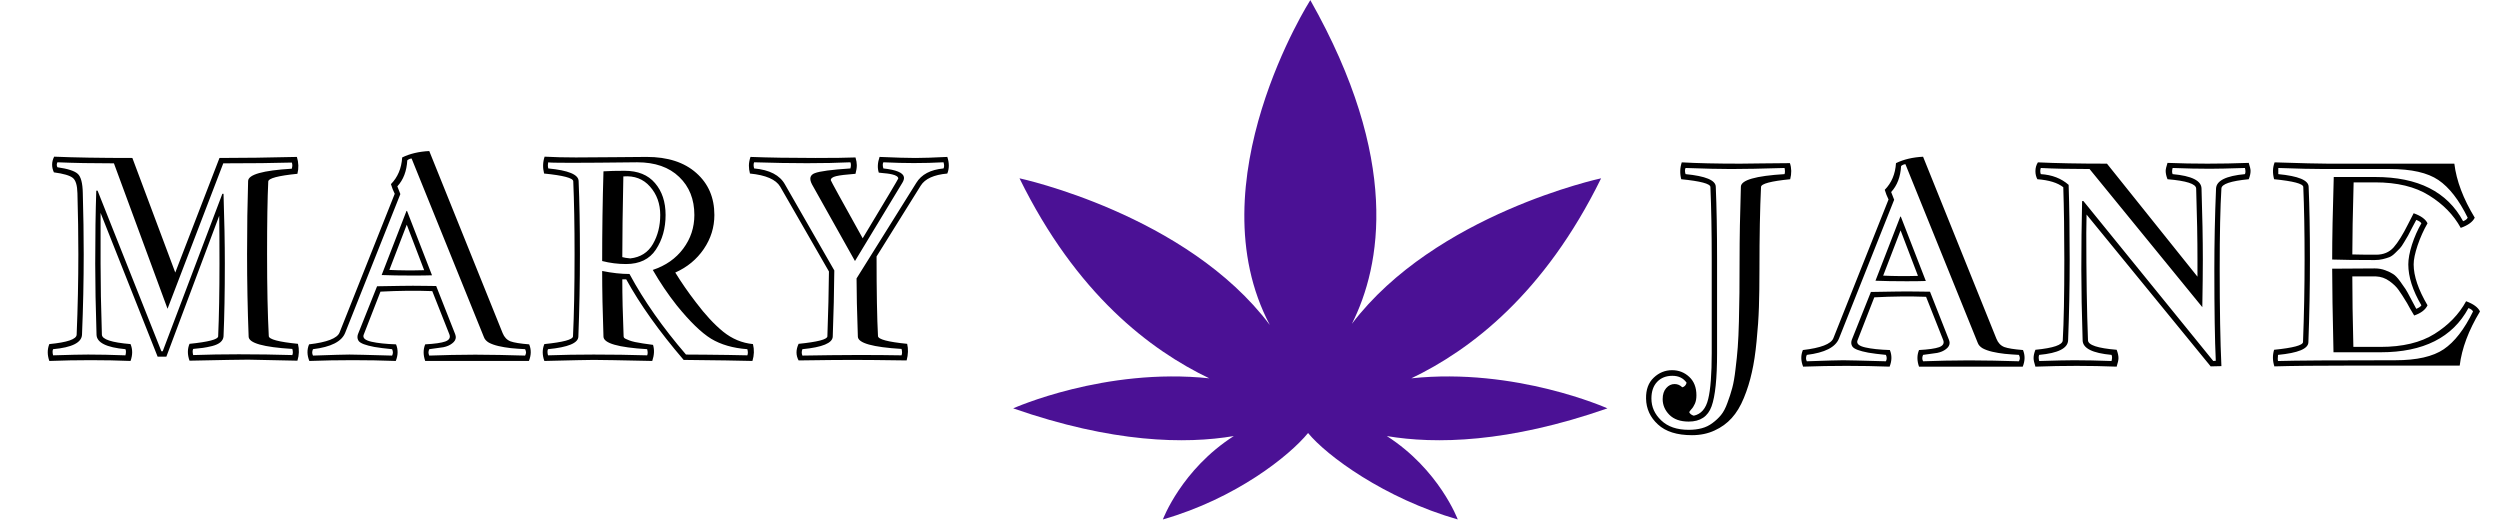 <svg width="224" height="47" viewBox="0 0 224 47" fill="none" xmlns="http://www.w3.org/2000/svg">
<path d="M7.348 29.986C7.317 30.697 6.454 31.131 4.758 31.287C4.696 31.412 4.696 31.596 4.758 31.838C6.235 31.791 7.282 31.768 7.899 31.768C8.876 31.768 9.989 31.791 11.239 31.838C11.301 31.596 11.301 31.412 11.239 31.287C9.528 31.131 8.665 30.697 8.649 29.986C8.571 27.557 8.532 25.439 8.532 23.635C8.532 21.166 8.563 18.982 8.626 17.084H8.743L14.461 31.475H14.579L19.922 17.365H20.028C20.106 19.717 20.145 21.807 20.145 23.635C20.145 26.174 20.106 28.342 20.028 30.139C20.012 30.342 19.919 30.518 19.747 30.666C19.583 30.807 19.337 30.92 19.008 31.006C18.68 31.084 18.403 31.139 18.176 31.17C17.95 31.201 17.661 31.232 17.309 31.264C17.247 31.389 17.247 31.572 17.309 31.814C18.637 31.768 19.997 31.744 21.387 31.744C23.051 31.744 24.653 31.768 26.192 31.814C26.255 31.674 26.255 31.49 26.192 31.264C23.598 31.107 22.294 30.74 22.278 30.162C22.184 27.709 22.137 25.244 22.137 22.768C22.137 20.369 22.169 18.186 22.231 16.217C22.247 15.639 23.551 15.271 26.145 15.115C26.208 14.889 26.208 14.705 26.145 14.565C24.606 14.611 22.559 14.635 20.005 14.635L15.012 27.666L10.208 14.635C8.301 14.635 6.614 14.604 5.145 14.541C5.067 14.697 5.067 14.846 5.145 14.986C6.075 15.119 6.68 15.315 6.962 15.572C7.251 15.822 7.403 16.404 7.419 17.318C7.473 19.24 7.501 21.057 7.501 22.768C7.501 25.135 7.45 27.541 7.348 29.986ZM6.868 29.986C6.969 27.525 7.02 25.119 7.02 22.768C7.02 21.057 6.993 19.24 6.938 17.318C6.922 16.6 6.782 16.139 6.516 15.935C6.258 15.725 5.696 15.56 4.829 15.443C4.61 14.967 4.618 14.498 4.852 14.037C6.649 14.115 8.985 14.154 11.86 14.154L15.704 24.42L19.665 14.154C21.758 14.154 24.071 14.123 26.602 14.06C26.758 14.568 26.774 15.072 26.649 15.572C24.922 15.744 24.051 15.975 24.036 16.264C23.965 17.732 23.93 19.9 23.93 22.768C23.93 25.729 23.981 28.178 24.083 30.115C24.098 30.404 24.969 30.635 26.696 30.807C26.821 31.307 26.805 31.811 26.649 32.318C24.118 32.256 22.645 32.225 22.231 32.225C21.606 32.225 19.856 32.256 16.981 32.318C16.786 31.771 16.786 31.268 16.981 30.807C18.676 30.635 19.532 30.412 19.547 30.139C19.626 28.311 19.665 26.143 19.665 23.635C19.665 21.682 19.657 20.248 19.641 19.334L14.907 31.955H14.122L9.012 19.076V23.635C9.012 25.439 9.051 27.557 9.129 29.986C9.145 30.408 10.001 30.689 11.696 30.83C11.891 31.299 11.891 31.803 11.696 32.342C9.36 32.248 6.934 32.248 4.419 32.342C4.231 31.803 4.231 31.299 4.419 30.83C6.036 30.674 6.852 30.393 6.868 29.986ZM47.051 31.287C46.614 31.264 46.188 31.232 45.774 31.193C45.368 31.146 44.997 31.084 44.661 31.006C44.325 30.928 44.04 30.826 43.805 30.701C43.579 30.568 43.43 30.404 43.36 30.209L36.88 14.201C36.747 14.209 36.618 14.264 36.493 14.365C36.438 15.334 36.141 16.111 35.602 16.697L35.872 17.389L30.926 29.822C30.614 30.604 29.653 31.092 28.044 31.287C27.997 31.396 27.973 31.494 27.973 31.58C27.973 31.674 27.997 31.768 28.044 31.861C28.934 31.83 29.649 31.807 30.188 31.791C30.735 31.775 31.11 31.768 31.313 31.768C31.493 31.768 31.899 31.775 32.532 31.791C33.172 31.807 34.04 31.83 35.133 31.861C35.18 31.768 35.204 31.674 35.204 31.58C35.204 31.494 35.18 31.396 35.133 31.287C34.485 31.225 33.958 31.158 33.551 31.088C33.145 31.01 32.829 30.928 32.602 30.842C32.376 30.756 32.223 30.662 32.145 30.561C32.067 30.451 32.028 30.33 32.028 30.197C32.028 30.111 32.044 30.025 32.075 29.939L33.786 25.65C34.653 25.635 35.352 25.623 35.883 25.615C36.422 25.607 36.794 25.604 36.997 25.604C37.442 25.604 37.837 25.607 38.18 25.615C38.532 25.615 38.833 25.619 39.083 25.627L40.782 29.939C40.821 30.057 40.84 30.146 40.84 30.209C40.84 30.42 40.731 30.607 40.512 30.771C40.301 30.936 40.04 31.049 39.727 31.111L38.462 31.287C38.415 31.396 38.391 31.494 38.391 31.58C38.391 31.674 38.415 31.768 38.462 31.861C39.126 31.838 39.797 31.818 40.477 31.803C41.165 31.787 41.868 31.779 42.587 31.779C43.305 31.779 44.032 31.787 44.766 31.803C45.508 31.818 46.27 31.838 47.051 31.861C47.106 31.752 47.133 31.658 47.133 31.58C47.133 31.533 47.126 31.486 47.11 31.439C47.094 31.393 47.075 31.342 47.051 31.287ZM36.997 24.689C35.864 24.689 34.93 24.674 34.196 24.643L36.422 18.9H36.469L38.708 24.666C38.286 24.682 37.715 24.689 36.997 24.689ZM36.446 20.131L34.887 24.186C35.833 24.232 36.872 24.24 38.005 24.209L36.446 20.131ZM47.415 30.854C47.61 31.322 47.602 31.818 47.391 32.342H38.098C37.911 31.803 37.911 31.307 38.098 30.854C38.95 30.807 39.551 30.721 39.903 30.596C40.255 30.463 40.376 30.252 40.266 29.963L38.731 26.084C37.286 26.029 35.739 26.045 34.09 26.131L32.579 30.01C32.532 30.143 32.567 30.264 32.684 30.373C32.809 30.475 33.008 30.557 33.282 30.619C33.555 30.682 33.876 30.732 34.243 30.771C34.61 30.811 35.024 30.838 35.485 30.854C35.68 31.322 35.672 31.818 35.462 32.342C32.899 32.248 30.317 32.248 27.715 32.342C27.505 31.818 27.497 31.322 27.692 30.854C29.301 30.666 30.212 30.314 30.422 29.799L35.368 17.365C35.337 17.303 35.274 17.162 35.18 16.943C35.094 16.717 35.044 16.568 35.028 16.498C35.637 15.881 35.973 15.084 36.036 14.107C36.723 13.771 37.532 13.58 38.462 13.533L45.036 29.846C45.184 30.213 45.419 30.459 45.739 30.584C46.059 30.701 46.618 30.791 47.415 30.854ZM54.071 15.35H54.094C54.579 15.318 55.204 15.303 55.969 15.303C57.157 15.303 58.063 15.67 58.688 16.404C59.321 17.139 59.637 18.092 59.637 19.264C59.637 20.451 59.348 21.482 58.77 22.357C58.2 23.225 57.305 23.658 56.087 23.658C55.368 23.658 54.657 23.568 53.954 23.389C53.954 20.639 53.993 17.959 54.071 15.35ZM59.157 19.264C59.157 18.256 58.852 17.408 58.243 16.721C57.641 16.033 56.844 15.729 55.852 15.807C55.79 18.814 55.758 21.225 55.758 23.037C55.915 23.084 56.153 23.123 56.473 23.154C57.387 23.053 58.063 22.623 58.501 21.865C58.938 21.107 59.157 20.24 59.157 19.264ZM51.821 30.162C51.805 30.74 50.899 31.115 49.102 31.287C49.04 31.412 49.04 31.596 49.102 31.838C50.43 31.791 51.794 31.768 53.192 31.768C54.856 31.768 56.454 31.791 57.985 31.838C58.047 31.713 58.047 31.529 57.985 31.287C55.391 31.131 54.087 30.756 54.071 30.162C53.993 27.967 53.954 26.006 53.954 24.279C54.837 24.459 55.653 24.549 56.403 24.549C57.684 26.932 59.372 29.338 61.465 31.768C61.864 31.768 62.438 31.771 63.188 31.779C63.946 31.787 64.626 31.795 65.227 31.803C65.837 31.811 66.415 31.822 66.962 31.838C67.024 31.697 67.024 31.514 66.962 31.287C65.68 31.193 64.598 30.881 63.715 30.35C62.84 29.811 61.817 28.818 60.645 27.373C59.848 26.365 59.13 25.303 58.489 24.186C59.645 23.803 60.555 23.166 61.219 22.275C61.883 21.385 62.215 20.381 62.215 19.264C62.215 17.857 61.762 16.721 60.856 15.854C59.95 14.979 58.696 14.541 57.094 14.541C51.813 14.604 49.157 14.604 49.126 14.541C49.079 14.729 49.079 14.912 49.126 15.092C50.922 15.264 51.829 15.639 51.844 16.217C51.922 18.053 51.962 20.236 51.962 22.768C51.962 25.244 51.915 27.709 51.821 30.162ZM51.34 30.139C51.434 28.186 51.481 25.729 51.481 22.768C51.481 20.252 51.442 18.076 51.364 16.24C51.348 15.951 50.477 15.721 48.751 15.549C48.618 15.033 48.633 14.529 48.797 14.037C49.657 14.084 50.59 14.107 51.598 14.107C52.606 14.107 53.762 14.1 55.067 14.084C56.372 14.068 57.329 14.06 57.938 14.06C59.829 14.06 61.313 14.541 62.391 15.502C63.469 16.455 64.008 17.709 64.008 19.264C64.008 20.365 63.692 21.381 63.059 22.311C62.426 23.24 61.575 23.943 60.505 24.42C61.036 25.287 61.653 26.178 62.356 27.092C63.184 28.193 63.997 29.068 64.793 29.717C65.598 30.365 66.489 30.736 67.465 30.83C67.59 31.33 67.575 31.834 67.418 32.342C66.301 32.31 64.247 32.279 61.255 32.248C59.059 29.686 57.344 27.279 56.11 25.029H55.758C55.758 26.482 55.797 28.186 55.876 30.139C55.876 30.186 55.895 30.232 55.934 30.279C55.973 30.326 56.126 30.4 56.391 30.502C56.657 30.604 57.059 30.693 57.598 30.771C58.145 30.842 58.45 30.885 58.512 30.9C58.645 31.338 58.622 31.818 58.442 32.342C55.559 32.279 53.809 32.248 53.192 32.248C52.77 32.248 51.297 32.279 48.774 32.342C48.579 31.803 48.579 31.299 48.774 30.83C50.469 30.658 51.325 30.428 51.34 30.139ZM78.668 30.115C78.684 30.404 79.555 30.635 81.282 30.807C81.391 31.268 81.376 31.764 81.235 32.295C79.087 32.264 77.469 32.248 76.383 32.248C75.313 32.248 73.704 32.264 71.555 32.295C71.305 31.834 71.305 31.338 71.555 30.807C73.258 30.635 74.118 30.412 74.133 30.139C74.212 27.975 74.258 26.037 74.274 24.326L69.903 16.721C69.52 16.08 68.618 15.69 67.196 15.549C67.133 15.307 67.102 15.072 67.102 14.846C67.102 14.604 67.149 14.342 67.243 14.06C68.891 14.123 70.833 14.154 73.067 14.154C74.684 14.154 75.879 14.139 76.653 14.107C76.731 14.373 76.77 14.604 76.77 14.799C76.77 15.025 76.731 15.283 76.653 15.572C75.817 15.635 75.239 15.705 74.918 15.783C74.598 15.861 74.438 15.982 74.438 16.146C74.438 16.193 75.391 17.928 77.297 21.35C79.422 17.818 80.485 16.033 80.485 15.994C80.485 15.916 80.438 15.846 80.344 15.783C80.251 15.721 80.122 15.67 79.958 15.631C79.801 15.592 79.653 15.565 79.512 15.549C79.379 15.533 79.223 15.518 79.043 15.502C78.872 15.479 78.77 15.467 78.739 15.467C78.606 15.053 78.629 14.584 78.809 14.06C80.247 14.123 81.317 14.154 82.02 14.154C82.676 14.154 83.629 14.123 84.879 14.06C85.059 14.6 85.059 15.096 84.879 15.549C83.676 15.658 82.883 16.018 82.501 16.627L78.54 22.979C78.54 26.15 78.583 28.529 78.668 30.115ZM74.614 30.162C74.59 30.74 73.684 31.115 71.895 31.287C71.817 31.482 71.817 31.674 71.895 31.861C75.348 31.799 78.309 31.791 80.778 31.838C80.84 31.682 80.84 31.49 80.778 31.264C78.184 31.107 76.879 30.74 76.864 30.162C76.786 27.92 76.747 26.182 76.747 24.947L82.102 16.381C82.563 15.631 83.376 15.201 84.54 15.092C84.61 14.959 84.61 14.775 84.54 14.541C83.665 14.588 82.778 14.611 81.879 14.611C81.067 14.611 80.157 14.588 79.149 14.541C79.079 14.666 79.079 14.85 79.149 15.092C80.297 15.217 80.911 15.471 80.989 15.854C81.02 16.002 80.973 16.178 80.848 16.381L76.606 23.389L72.762 16.533C72.489 16.018 72.571 15.678 73.008 15.514C73.454 15.342 74.516 15.201 76.196 15.092C76.258 14.865 76.258 14.682 76.196 14.541C73.891 14.65 71.016 14.65 67.571 14.541C67.508 14.682 67.508 14.865 67.571 15.092C68.954 15.217 69.876 15.697 70.337 16.533L74.754 24.232C74.739 26.068 74.692 28.045 74.614 30.162Z" fill="black"/>
<path d="M117.203 38.797C115.539 40.835 110.748 44.662 104.193 46.543C104.193 46.543 105.856 42.075 110.549 39.071C106.222 39.803 99.7 39.698 90.782 36.589C90.782 36.589 99.001 32.905 108.352 33.898C103.061 31.364 96.439 26.348 91.347 15.976C91.347 15.976 106.322 19.189 113.776 29.117C107.021 16.315 117.404 0.012 117.404 0.012C125.49 14.303 123.76 23.787 121.131 29.012C128.618 19.163 143.46 15.976 143.46 15.976C138.368 26.348 131.746 31.364 126.455 33.898C135.806 32.905 144.026 36.589 144.026 36.589C135.107 39.698 128.585 39.803 124.259 39.071C128.951 42.075 130.615 46.543 130.615 46.543C124.059 44.662 118.867 40.835 117.203 38.797Z" fill="#4B1195"/>
<path d="M155.866 23.278C155.866 21.356 155.905 19.172 155.983 16.727C155.999 16.133 157.303 15.758 159.897 15.602C159.944 15.453 159.944 15.27 159.897 15.051C157.85 15.114 156.252 15.145 155.104 15.145C154.143 15.145 152.784 15.114 151.026 15.051C150.956 15.192 150.956 15.375 151.026 15.602C152.815 15.774 153.717 16.149 153.733 16.727C153.811 18.563 153.85 20.746 153.85 23.278V31.633C153.85 33.907 153.686 35.496 153.358 36.403C153.03 37.317 152.346 37.774 151.307 37.774C150.557 37.774 149.979 37.571 149.573 37.164C149.174 36.758 148.975 36.289 148.975 35.758C148.975 35.344 149.081 35.016 149.292 34.774C149.502 34.532 149.752 34.41 150.042 34.41C150.307 34.41 150.538 34.508 150.733 34.703C150.928 34.657 151.057 34.52 151.12 34.293C150.831 33.879 150.405 33.672 149.842 33.672C149.28 33.672 148.827 33.852 148.483 34.211C148.139 34.571 147.967 35.071 147.967 35.711C147.967 36.461 148.26 37.114 148.846 37.668C149.432 38.231 150.252 38.512 151.307 38.512C151.737 38.512 152.127 38.465 152.479 38.371C152.831 38.278 153.151 38.121 153.44 37.903C153.729 37.692 153.983 37.453 154.202 37.188C154.42 36.922 154.612 36.559 154.776 36.098C154.948 35.645 155.092 35.2 155.209 34.762C155.327 34.325 155.424 33.762 155.502 33.075C155.588 32.387 155.655 31.735 155.702 31.117C155.749 30.5 155.784 29.727 155.807 28.797C155.831 27.867 155.846 27.008 155.854 26.219C155.862 25.43 155.866 24.45 155.866 23.278ZM151.6 38.992C150.256 38.992 149.241 38.672 148.553 38.032C147.858 37.399 147.502 36.625 147.487 35.711C147.471 34.907 147.702 34.282 148.178 33.836C148.647 33.391 149.194 33.168 149.819 33.168C150.413 33.168 150.924 33.367 151.354 33.766C151.784 34.164 151.999 34.715 151.999 35.418C151.999 35.723 151.952 35.977 151.858 36.18C151.764 36.391 151.659 36.555 151.542 36.672C151.432 36.797 151.37 36.883 151.354 36.93C151.417 37.078 151.553 37.184 151.764 37.246C152.42 37.106 152.85 36.61 153.053 35.758C153.264 34.907 153.37 33.532 153.37 31.633V23.278C153.37 20.762 153.331 18.586 153.252 16.75C153.237 16.461 152.366 16.231 150.639 16.059C150.506 15.543 150.522 15.039 150.686 14.547C152.061 14.625 153.811 14.664 155.936 14.664C156.256 14.664 156.897 14.656 157.858 14.641C158.819 14.625 159.659 14.617 160.377 14.617C160.526 15.063 160.534 15.543 160.401 16.059C158.674 16.231 157.803 16.461 157.788 16.75C157.694 18.703 157.647 21.168 157.647 24.145C157.647 25.41 157.631 26.532 157.6 27.508C157.569 28.477 157.499 29.5 157.389 30.578C157.288 31.649 157.147 32.575 156.967 33.356C156.795 34.145 156.557 34.91 156.252 35.653C155.948 36.395 155.584 36.996 155.163 37.457C154.741 37.926 154.229 38.297 153.627 38.571C153.026 38.852 152.35 38.992 151.6 38.992ZM180.897 31.797C180.459 31.774 180.034 31.742 179.62 31.703C179.213 31.657 178.842 31.594 178.506 31.516C178.17 31.438 177.885 31.336 177.651 31.211C177.424 31.078 177.276 30.914 177.206 30.719L170.725 14.711C170.592 14.719 170.463 14.774 170.338 14.875C170.284 15.844 169.987 16.621 169.448 17.207L169.717 17.899L164.772 30.332C164.459 31.113 163.499 31.602 161.889 31.797C161.842 31.907 161.819 32.004 161.819 32.09C161.819 32.184 161.842 32.278 161.889 32.371C162.78 32.34 163.495 32.317 164.034 32.301C164.581 32.285 164.956 32.278 165.159 32.278C165.338 32.278 165.745 32.285 166.377 32.301C167.018 32.317 167.885 32.34 168.979 32.371C169.026 32.278 169.049 32.184 169.049 32.09C169.049 32.004 169.026 31.907 168.979 31.797C168.331 31.735 167.803 31.668 167.397 31.598C166.991 31.52 166.674 31.438 166.448 31.352C166.221 31.266 166.069 31.172 165.991 31.071C165.913 30.961 165.874 30.84 165.874 30.707C165.874 30.621 165.889 30.535 165.92 30.45L167.631 26.16C168.499 26.145 169.198 26.133 169.729 26.125C170.268 26.117 170.639 26.113 170.842 26.113C171.288 26.113 171.682 26.117 172.026 26.125C172.377 26.125 172.678 26.129 172.928 26.137L174.627 30.45C174.667 30.567 174.686 30.657 174.686 30.719C174.686 30.93 174.577 31.117 174.358 31.282C174.147 31.446 173.885 31.559 173.573 31.621L172.307 31.797C172.26 31.907 172.237 32.004 172.237 32.09C172.237 32.184 172.26 32.278 172.307 32.371C172.971 32.348 173.643 32.328 174.323 32.313C175.01 32.297 175.713 32.289 176.432 32.289C177.151 32.289 177.877 32.297 178.612 32.313C179.354 32.328 180.116 32.348 180.897 32.371C180.952 32.262 180.979 32.168 180.979 32.09C180.979 32.043 180.971 31.996 180.956 31.95C180.94 31.903 180.92 31.852 180.897 31.797ZM170.842 25.2C169.709 25.2 168.776 25.184 168.042 25.153L170.268 19.41H170.315L172.553 25.176C172.131 25.192 171.561 25.2 170.842 25.2ZM170.292 20.641L168.733 24.696C169.678 24.742 170.717 24.75 171.85 24.719L170.292 20.641ZM181.26 31.363C181.456 31.832 181.448 32.328 181.237 32.852H171.944C171.756 32.313 171.756 31.817 171.944 31.363C172.795 31.317 173.397 31.231 173.749 31.106C174.1 30.973 174.221 30.762 174.112 30.473L172.577 26.594C171.131 26.539 169.584 26.555 167.936 26.641L166.424 30.52C166.377 30.653 166.413 30.774 166.53 30.883C166.655 30.985 166.854 31.067 167.127 31.129C167.401 31.192 167.721 31.242 168.088 31.282C168.456 31.321 168.87 31.348 169.331 31.363C169.526 31.832 169.518 32.328 169.307 32.852C166.745 32.758 164.163 32.758 161.561 32.852C161.35 32.328 161.342 31.832 161.538 31.363C163.147 31.176 164.057 30.825 164.268 30.309L169.213 17.875C169.182 17.813 169.12 17.672 169.026 17.453C168.94 17.227 168.889 17.078 168.874 17.008C169.483 16.391 169.819 15.594 169.881 14.617C170.569 14.281 171.377 14.09 172.307 14.043L178.881 30.356C179.03 30.723 179.264 30.969 179.584 31.094C179.905 31.211 180.463 31.301 181.26 31.363ZM196.893 24.789V23.254C196.893 21.45 196.854 19.328 196.776 16.891C196.76 16.477 195.905 16.2 194.209 16.059C194.1 15.785 194.045 15.535 194.045 15.309C194.045 15.168 194.1 14.93 194.209 14.594C195.397 14.641 196.588 14.664 197.784 14.664C198.987 14.664 200.221 14.641 201.487 14.594C201.596 14.93 201.651 15.168 201.651 15.309C201.651 15.535 201.596 15.785 201.487 16.059C199.87 16.215 199.053 16.492 199.038 16.891C198.936 18.539 198.885 20.95 198.885 24.121C198.885 27.7 198.936 30.594 199.038 32.805L198.077 32.828L186.956 19.223C186.956 19.363 186.952 19.621 186.944 19.996C186.936 20.363 186.932 20.649 186.932 20.852C186.932 24.625 186.983 27.84 187.084 30.496C187.1 30.918 187.956 31.2 189.651 31.34C189.76 31.613 189.815 31.863 189.815 32.09C189.815 32.262 189.76 32.516 189.651 32.852C188.448 32.805 187.256 32.782 186.077 32.782C184.874 32.782 183.639 32.805 182.374 32.852C182.264 32.516 182.209 32.262 182.209 32.09C182.209 31.863 182.264 31.613 182.374 31.34C183.991 31.184 184.807 30.903 184.823 30.496C184.917 28.856 184.963 26.45 184.963 23.278C184.963 20.848 184.932 18.68 184.87 16.774C184.362 16.375 183.588 16.137 182.549 16.059C182.432 15.848 182.374 15.606 182.374 15.332C182.374 15.043 182.448 14.781 182.596 14.547C184.229 14.625 186.292 14.664 188.784 14.664L196.893 24.789ZM198.405 24.121C198.405 21.754 198.456 19.344 198.557 16.891C198.588 16.188 199.452 15.758 201.147 15.602C201.209 15.469 201.209 15.285 201.147 15.051C199.67 15.098 198.624 15.121 198.006 15.121C197.03 15.121 195.917 15.098 194.667 15.051C194.604 15.285 194.604 15.469 194.667 15.602C196.377 15.758 197.241 16.188 197.256 16.891C197.334 19.328 197.374 21.45 197.374 23.254C197.374 24.309 197.358 25.731 197.327 27.52L187.225 15.145C185.467 15.145 184.01 15.114 182.854 15.051C182.792 15.239 182.792 15.422 182.854 15.602C183.862 15.664 184.694 15.985 185.35 16.563C185.413 18.461 185.444 20.7 185.444 23.278C185.444 25.645 185.397 28.051 185.303 30.496C185.272 31.207 184.409 31.641 182.713 31.797C182.651 31.922 182.651 32.106 182.713 32.348C184.182 32.301 185.229 32.278 185.854 32.278C186.831 32.278 187.944 32.301 189.194 32.348C189.256 32.106 189.256 31.922 189.194 31.797C187.483 31.641 186.62 31.207 186.604 30.496C186.526 28.067 186.487 25.95 186.487 24.145C186.487 22.082 186.51 20.039 186.557 18.016H186.674L198.311 32.348L198.534 32.325C198.448 30.488 198.405 27.754 198.405 24.121ZM214.143 15.145H208.249C207.272 15.145 205.901 15.114 204.135 15.051V15.602C205.932 15.774 206.838 16.149 206.854 16.727C206.932 18.563 206.971 20.746 206.971 23.278C206.971 25.754 206.924 28.219 206.831 30.672C206.815 31.25 205.909 31.625 204.112 31.797C204.081 32.071 204.081 32.254 204.112 32.348C205.62 32.301 209.124 32.278 214.624 32.278C216.545 32.278 217.991 31.95 218.959 31.293C219.928 30.637 220.803 29.508 221.584 27.907C221.522 27.782 221.385 27.68 221.174 27.602C219.752 30.242 217.131 31.563 213.311 31.563H209.081C209.002 28.149 208.963 25.653 208.963 24.075L212.784 24.051C213.12 24.051 213.432 24.106 213.721 24.215C214.018 24.325 214.252 24.438 214.424 24.555C214.604 24.664 214.811 24.879 215.045 25.2C215.28 25.52 215.444 25.754 215.538 25.903C215.631 26.043 215.795 26.34 216.03 26.793C216.264 27.246 216.42 27.539 216.499 27.672C216.741 27.571 216.893 27.465 216.956 27.356C216.174 26.028 215.784 24.805 215.784 23.688C215.784 23.203 215.893 22.613 216.112 21.918C216.338 21.223 216.62 20.586 216.956 20.008C216.893 19.899 216.741 19.797 216.499 19.703C216.436 19.813 216.311 20.047 216.124 20.407C215.944 20.766 215.823 21 215.76 21.11C215.706 21.211 215.592 21.403 215.42 21.684C215.256 21.965 215.127 22.153 215.034 22.246C214.94 22.34 214.799 22.481 214.612 22.668C214.432 22.848 214.256 22.973 214.084 23.043C213.92 23.106 213.725 23.164 213.499 23.219C213.272 23.274 213.034 23.301 212.784 23.301C211.104 23.301 209.831 23.285 208.963 23.254C208.963 21.363 209.01 18.899 209.104 15.86H212.831C216.651 15.86 219.272 17.18 220.694 19.821C220.905 19.742 221.042 19.637 221.104 19.504C220.323 17.91 219.448 16.785 218.479 16.129C217.51 15.473 216.065 15.145 214.143 15.145ZM215.76 20.09L216.264 19.106C216.92 19.34 217.334 19.641 217.506 20.008C217.155 20.617 216.858 21.278 216.616 21.988C216.381 22.692 216.264 23.258 216.264 23.688C216.264 24.727 216.678 25.95 217.506 27.356C217.319 27.754 216.92 28.059 216.311 28.27C216.022 27.793 215.811 27.426 215.678 27.168C215.358 26.637 215.104 26.242 214.917 25.985C214.737 25.719 214.463 25.453 214.096 25.188C213.729 24.922 213.323 24.782 212.877 24.766H210.768C210.768 26.492 210.799 28.598 210.862 31.082H213.288C215.272 31.082 216.885 30.696 218.127 29.922C219.377 29.141 220.323 28.164 220.963 26.992C221.62 27.235 222.034 27.539 222.206 27.907C221.182 29.602 220.577 31.219 220.389 32.758H210.663C207.577 32.758 205.284 32.782 203.784 32.828C203.62 32.321 203.612 31.825 203.76 31.34C205.471 31.168 206.334 30.938 206.35 30.649C206.444 28.196 206.491 25.738 206.491 23.278C206.491 20.762 206.452 18.586 206.374 16.75C206.358 16.461 205.487 16.231 203.76 16.059C203.612 15.512 203.627 15.008 203.807 14.547C206.206 14.625 207.795 14.664 208.577 14.664H219.909C220.096 16.196 220.706 17.809 221.737 19.504C221.557 19.879 221.139 20.184 220.483 20.418C219.842 19.254 218.897 18.285 217.647 17.512C216.405 16.731 214.792 16.34 212.807 16.34H210.885C210.807 19.145 210.768 21.297 210.768 22.797C211.26 22.813 211.971 22.821 212.901 22.821C213.557 22.821 214.081 22.602 214.471 22.164C214.862 21.719 215.292 21.028 215.76 20.09Z" fill="black"/>
</svg>
